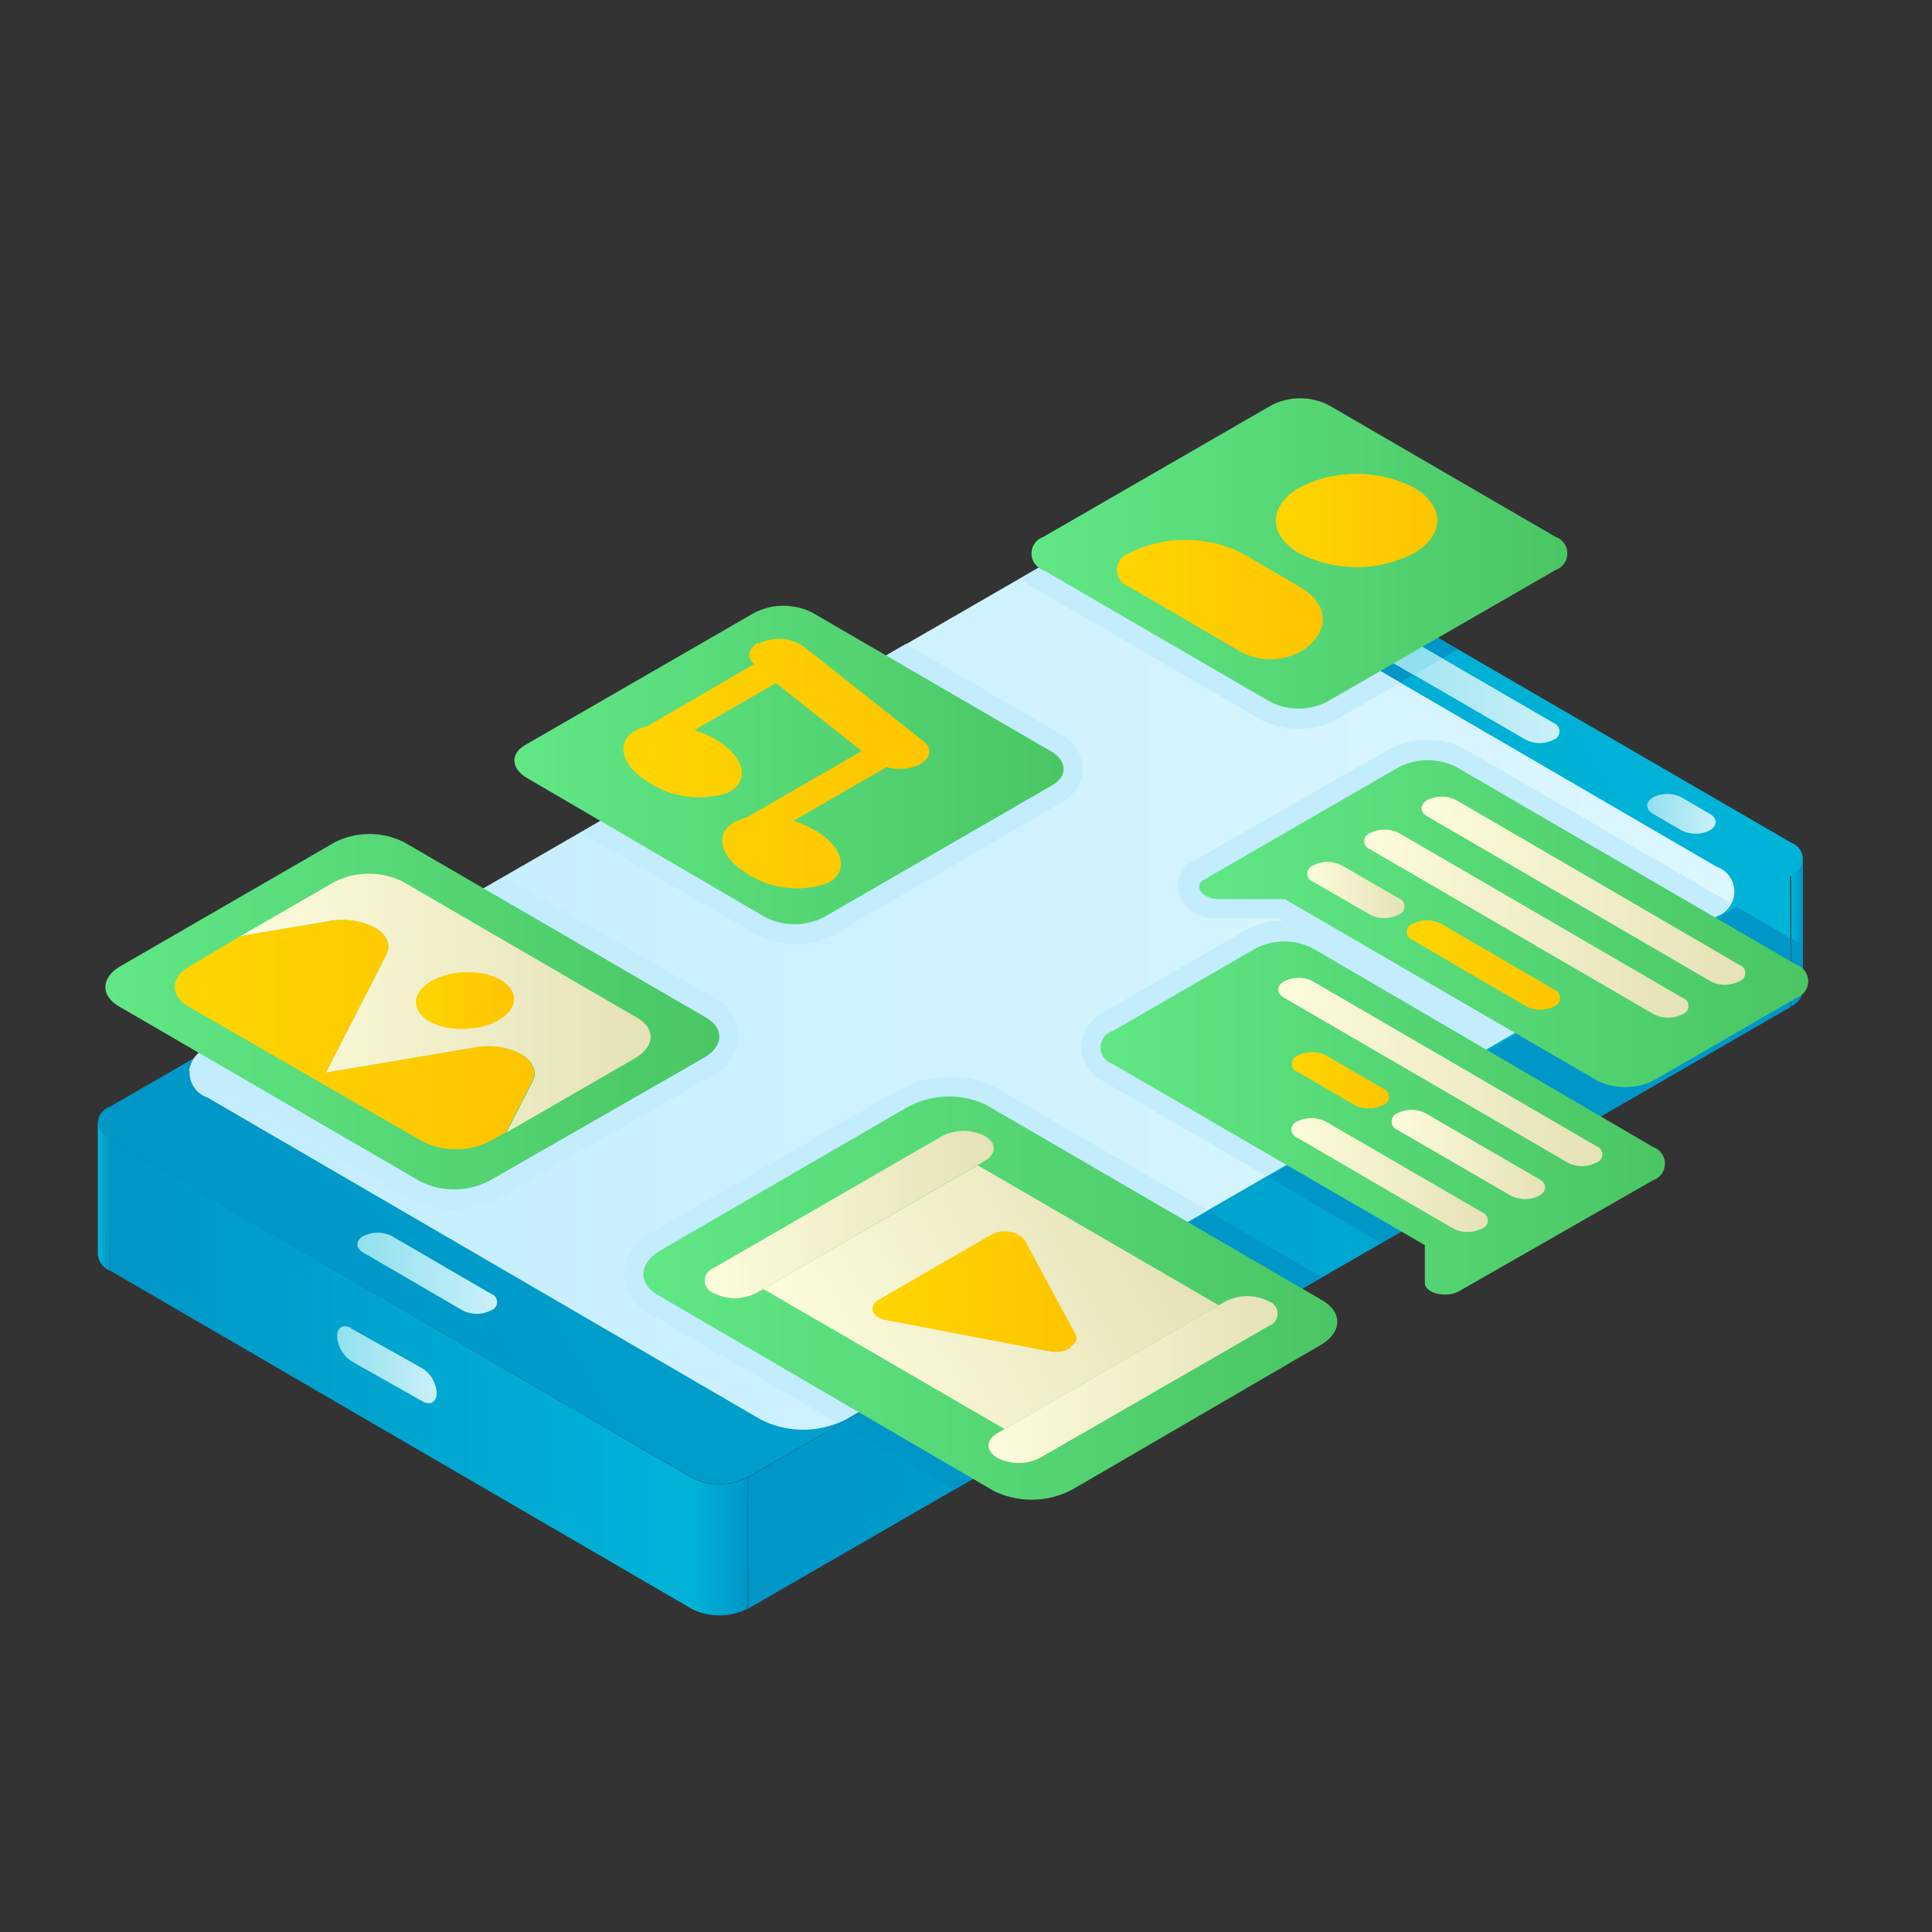 <svg xmlns="http://www.w3.org/2000/svg" xmlns:xlink="http://www.w3.org/1999/xlink" viewBox="0 0 96 96"><rect x="0" y="0" width="96" height="96" fill="#333333" stroke="none"/><defs><style>.cls-1{fill:url(#linear-gradient);}.cls-2{fill:#0096c7;}.cls-3{fill:url(#linear-gradient-2);}.cls-4{fill:url(#linear-gradient-3);}.cls-5{fill:url(#linear-gradient-4);}.cls-6{fill:url(#linear-gradient-5);}.cls-7{fill:url(#linear-gradient-6);}.cls-8{fill:url(#linear-gradient-7);}.cls-9{fill:url(#linear-gradient-8);}.cls-10{fill:url(#linear-gradient-9);}.cls-11{fill:url(#linear-gradient-10);}.cls-12{fill:url(#linear-gradient-11);}.cls-13{fill:url(#linear-gradient-12);}.cls-14{fill:url(#linear-gradient-13);}.cls-15{fill:#c3edfd;}.cls-16{fill:url(#linear-gradient-14);}.cls-17{fill:url(#linear-gradient-15);}.cls-18{fill:url(#linear-gradient-16);}.cls-19{fill:url(#linear-gradient-17);}.cls-20{fill:url(#linear-gradient-18);}.cls-21{fill:url(#linear-gradient-19);}.cls-22{fill:url(#linear-gradient-20);}.cls-23{fill:url(#linear-gradient-21);}.cls-24{fill:url(#linear-gradient-22);}.cls-25{fill:url(#linear-gradient-23);}.cls-26{fill:url(#linear-gradient-24);}.cls-27{fill:url(#linear-gradient-25);}.cls-28{fill:url(#linear-gradient-26);}.cls-29{fill:url(#linear-gradient-27);}.cls-30{fill:url(#linear-gradient-28);}.cls-31{fill:url(#linear-gradient-29);}.cls-32{fill:url(#linear-gradient-30);}.cls-33{fill:url(#linear-gradient-31);}.cls-34{fill:url(#linear-gradient-32);}.cls-35{fill:url(#linear-gradient-33);}.cls-36{fill:url(#linear-gradient-34);}.cls-37{fill:#90e0ef;}.cls-38{fill:url(#linear-gradient-35);}.cls-39{fill:url(#linear-gradient-36);}.cls-40{fill:url(#linear-gradient-37);}</style><linearGradient id="linear-gradient" x1="-54.26" y1="61.72" x2="-2.46" y2="61.72" gradientTransform="matrix(-1, 0, 0, 1, 34.71, 0)" gradientUnits="userSpaceOnUse"><stop offset="0" stop-color="#00b4d8"/><stop offset="1" stop-color="#0096c7"/></linearGradient><linearGradient id="linear-gradient-2" x1="-47.17" y1="29.22" x2="22.18" y2="69.26" xlink:href="#linear-gradient"/><linearGradient id="linear-gradient-3" x1="88.95" y1="46.36" x2="89.56" y2="46.36" gradientTransform="matrix(1, 0, 0, 1, 0, 0)" xlink:href="#linear-gradient"/><linearGradient id="linear-gradient-4" x1="4.86" y1="59.47" x2="5.46" y2="59.47" gradientTransform="matrix(1, 0, 0, 1, 0, 0)" xlink:href="#linear-gradient"/><linearGradient id="linear-gradient-5" x1="0.36" y1="68.27" x2="29.27" y2="68.27" xlink:href="#linear-gradient"/><linearGradient id="linear-gradient-6" x1="34.33" y1="76.84" x2="37.18" y2="76.84" gradientTransform="matrix(1, 0, 0, 1, 0, 0)" xlink:href="#linear-gradient"/><linearGradient id="linear-gradient-7" x1="-51.47" y1="48.79" x2="25.29" y2="48.79" gradientTransform="matrix(-1, 0, 0, 1, 34.71, 0)" gradientUnits="userSpaceOnUse"><stop offset="0" stop-color="#dcf7ff"/><stop offset="1" stop-color="#c3edfd"/></linearGradient><linearGradient id="linear-gradient-8" x1="-42.79" y1="33.68" x2="-31.63" y2="33.68" gradientTransform="matrix(-1, 0, 0, 1, 34.71, 0)" gradientUnits="userSpaceOnUse"><stop offset="0" stop-color="#caf0f8"/><stop offset="1" stop-color="#90e0ef"/></linearGradient><linearGradient id="linear-gradient-9" x1="-50.54" y1="40.44" x2="-47.13" y2="40.44" xlink:href="#linear-gradient-8"/><linearGradient id="linear-gradient-10" x1="-30.39" y1="28.8" x2="-29.23" y2="29.96" gradientTransform="matrix(-1, 0, 0, 1, 34.71, 0)" gradientUnits="userSpaceOnUse"><stop offset="0" stop-color="#a6b1bc"/><stop offset="1" stop-color="#7e8b99"/></linearGradient><linearGradient id="linear-gradient-11" x1="-28.27" y1="27.57" x2="-27.12" y2="28.73" xlink:href="#linear-gradient-10"/><linearGradient id="linear-gradient-12" x1="10.01" y1="63.27" x2="16.95" y2="63.27" xlink:href="#linear-gradient-8"/><linearGradient id="linear-gradient-13" x1="13.03" y1="67.81" x2="17.99" y2="67.81" xlink:href="#linear-gradient-8"/><linearGradient id="linear-gradient-14" x1="25.56" y1="38" x2="52.85" y2="38" gradientUnits="userSpaceOnUse"><stop offset="0" stop-color="#61e786"/><stop offset="1" stop-color="#4ac664"/></linearGradient><linearGradient id="linear-gradient-15" x1="30.96" y1="37.9" x2="46.17" y2="37.9" gradientUnits="userSpaceOnUse"><stop offset="0" stop-color="#ffd500"/><stop offset="1" stop-color="#fdc500"/></linearGradient><linearGradient id="linear-gradient-16" x1="5.24" y1="50.26" x2="35.74" y2="50.26" xlink:href="#linear-gradient-14"/><linearGradient id="linear-gradient-17" x1="2.4" y1="49.84" x2="22.77" y2="49.84" gradientTransform="matrix(-1, 0, 0, 1, 34.71, 0)" gradientUnits="userSpaceOnUse"><stop offset="0" stop-color="#e5e2b7"/><stop offset="1" stop-color="#fdfcdc"/></linearGradient><linearGradient id="linear-gradient-18" x1="8.68" y1="51.41" x2="26.56" y2="51.41" xlink:href="#linear-gradient-15"/><linearGradient id="linear-gradient-19" x1="20.67" y1="49.72" x2="25.54" y2="49.72" gradientTransform="translate(2.56 -1.11) rotate(2.92)" xlink:href="#linear-gradient-15"/><linearGradient id="linear-gradient-20" x1="31.97" y1="64.5" x2="66.44" y2="64.5" xlink:href="#linear-gradient-14"/><linearGradient id="linear-gradient-21" x1="-22.85" y1="59.66" x2="-6.23" y2="69.25" xlink:href="#linear-gradient-17"/><linearGradient id="linear-gradient-22" x1="43.32" y1="64.18" x2="53.47" y2="64.18" xlink:href="#linear-gradient-15"/><linearGradient id="linear-gradient-23" x1="-28.77" y1="68.55" x2="-14.42" y2="68.55" xlink:href="#linear-gradient-17"/><linearGradient id="linear-gradient-24" x1="-14.67" y1="60.36" x2="-0.32" y2="60.36" xlink:href="#linear-gradient-17"/><linearGradient id="linear-gradient-25" x1="59.59" y1="45.9" x2="89.85" y2="45.9" xlink:href="#linear-gradient-14"/><linearGradient id="linear-gradient-26" x1="54.72" y1="55.56" x2="82.73" y2="55.56" xlink:href="#linear-gradient-14"/><linearGradient id="linear-gradient-27" x1="-39.23" y1="58.39" x2="-29.47" y2="58.39" xlink:href="#linear-gradient-17"/><linearGradient id="linear-gradient-28" x1="-42.06" y1="57.36" x2="-34.43" y2="57.36" xlink:href="#linear-gradient-17"/><linearGradient id="linear-gradient-29" x1="64.2" y1="53.68" x2="69.02" y2="53.68" xlink:href="#linear-gradient-15"/><linearGradient id="linear-gradient-30" x1="-44.9" y1="53.27" x2="-28.81" y2="53.27" xlink:href="#linear-gradient-17"/><linearGradient id="linear-gradient-31" x1="-52.02" y1="44.26" x2="-35.93" y2="44.26" xlink:href="#linear-gradient-17"/><linearGradient id="linear-gradient-32" x1="-49.19" y1="45.89" x2="-33.09" y2="45.89" xlink:href="#linear-gradient-17"/><linearGradient id="linear-gradient-33" x1="69.89" y1="47.94" x2="77.53" y2="47.94" xlink:href="#linear-gradient-15"/><linearGradient id="linear-gradient-34" x1="-35.07" y1="44.26" x2="-30.26" y2="44.26" xlink:href="#linear-gradient-17"/><linearGradient id="linear-gradient-35" x1="51.25" y1="27.5" x2="77.88" y2="27.5" xlink:href="#linear-gradient-14"/><linearGradient id="linear-gradient-36" x1="63.4" y1="25.86" x2="71.4" y2="25.86" xlink:href="#linear-gradient-15"/><linearGradient id="linear-gradient-37" x1="55.49" y1="29.79" x2="65.72" y2="29.79" xlink:href="#linear-gradient-15"/></defs><g id="Layer_5" data-name="Layer 5"><polygon class="cls-1" points="37.16 73.41 37.18 79.93 88.97 50.03 88.95 43.51 37.16 73.41"/><polygon class="cls-2" points="86.28 45.05 88.96 46.61 88.97 50.03 68.64 61.77 63.01 58.49 86.28 45.05"/><path class="cls-3" d="M5.45,55a.86.86,0,0,0,0,1.63L34.33,73.4a3.1,3.1,0,0,0,2.83,0L89,43.51a.87.87,0,0,0,0-1.64L60.06,25.08a3.13,3.13,0,0,0-2.83,0Z"/><path class="cls-2" d="M57.23,25.08a3.13,3.13,0,0,1,2.83,0l12.38,7.19-6,3.47a3.85,3.85,0,0,1-1.92.47,3.89,3.89,0,0,1-1.91-.47L51.33,29.19a2.35,2.35,0,0,1-.51-.41Z"/><path class="cls-4" d="M89,43.51,89,50a1,1,0,0,0,.59-.82l0-6.52a1,1,0,0,1-.59.82"/><path class="cls-2" d="M89.55,47v2.26A1,1,0,0,1,89,50V46.61Z"/><polygon class="cls-2" points="65.69 63.47 47.38 74.04 41.74 70.77 60.05 60.2 65.69 63.47"/><path class="cls-5" d="M4.86,55.8v6.52a1,1,0,0,0,.59.82l0-6.53a1,1,0,0,1-.58-.81"/><polygon class="cls-6" points="5.44 56.61 5.46 63.13 34.35 79.93 34.33 73.41 5.44 56.61"/><path class="cls-7" d="M34.33,73.4l0,6.53a3.14,3.14,0,0,0,2.83,0l0-6.52a3.1,3.1,0,0,1-2.83,0"/><path class="cls-8" d="M10.3,52.07a1.3,1.3,0,0,0,0,2.46l27.49,16a4.66,4.66,0,0,0,4.24,0l43.27-25a1.3,1.3,0,0,0,0-2.46l-27.49-16a4.66,4.66,0,0,0-4.24,0Z"/><path class="cls-9" d="M66.63,30.61a1.53,1.53,0,0,1,1.41,0l9.17,5.32a.44.44,0,0,1,0,.82,1.53,1.53,0,0,1-1.41,0l-9.17-5.32a.43.43,0,0,1,0-.82"/><path class="cls-10" d="M82.14,39.62a1.56,1.56,0,0,1,1.41,0l1.41.82c.39.22.38.59,0,.82a1.56,1.56,0,0,1-1.41,0l-1.41-.82c-.39-.23-.39-.59,0-.82"/><path class="cls-11" d="M63.81,29a1.59,1.59,0,0,1,1.41,0,.43.43,0,0,1,0,.82,1.56,1.56,0,0,1-1.41,0,.43.43,0,0,1,0-.82"/><path class="cls-12" d="M61.69,27.74a1.55,1.55,0,0,1,1.42,0,.43.43,0,0,1,0,.82,1.53,1.53,0,0,1-1.41,0c-.4-.23-.4-.59,0-.82"/><path class="cls-13" d="M18.06,61.42a1.59,1.59,0,0,1,1.41,0l4.93,2.87a.43.43,0,0,1,0,.82,1.55,1.55,0,0,1-1.42,0l-4.93-2.87c-.39-.23-.39-.59,0-.82"/><path class="cls-14" d="M17.43,66,21,68a1.56,1.56,0,0,1,.7,1.22c0,.45-.32.63-.71.41l-3.54-2a1.6,1.6,0,0,1-.7-1.23c0-.44.32-.63.71-.4"/><path class="cls-15" d="M39.54,46.91a4,4,0,0,1-2-.51l-8.68-5L45,32l7.69,4.47a2.05,2.05,0,0,1,1.12,1.74,1.94,1.94,0,0,1-1.07,1.67L41.43,46.44A3.81,3.81,0,0,1,39.54,46.91Z"/><path class="cls-15" d="M31,63.31a2.47,2.47,0,0,1,1.4-2.08l12.24-7.07a5.25,5.25,0,0,1,2.6-.65,4.66,4.66,0,0,1,2.3.56L60,60.14,42,70.5a2.17,2.17,0,0,1-.41.19l-9.42-5.47A2.23,2.23,0,0,1,31,63.31Z"/><path class="cls-15" d="M53.72,52a2,2,0,0,1,1.09-1.69l7.09-4.09a3.9,3.9,0,0,1,1.87-.47l-.21-.12h-3a1.91,1.91,0,0,1-2-1.23,1.45,1.45,0,0,1,.75-1.62L69,37.24a4,4,0,0,1,1.92-.47,3.85,3.85,0,0,1,1.92.48L86,44.88a2,2,0,0,1-.7.64L62.92,58.44,54.8,53.72A2,2,0,0,1,53.72,52Z"/><path class="cls-15" d="M53.58,27.09a4.66,4.66,0,0,1,4.24,0l11.76,6.83-3.14,1.82a3.85,3.85,0,0,1-1.92.47,3.89,3.89,0,0,1-1.91-.47L51.33,29.19a2.46,2.46,0,0,1-.57-.48Z"/><path class="cls-15" d="M10.3,52.07l14.77-8.52,10.51,6.11a2.12,2.12,0,0,1,1.16,1.81,2.26,2.26,0,0,1-1.26,1.91L24.84,59.52a4.63,4.63,0,0,1-2.31.58,4.29,4.29,0,0,1-2.14-.52l-11-6.37A1.56,1.56,0,0,1,10.3,52.07Z"/><path class="cls-16" d="M26.13,37l11.35-6.55a3.19,3.19,0,0,1,2.9,0l11.84,6.88c.82.48.84,1.23.06,1.69L40.93,45.58a3.22,3.22,0,0,1-2.9,0L26.19,38.66C25.37,38.18,25.35,37.43,26.13,37Z"/><path class="cls-17" d="M37.66,32h0a2.23,2.23,0,0,1,2.24.1l6,4.74c.42.34.36.82-.15,1.12a2.37,2.37,0,0,1-1.7.16l-4.63,2.67a5.15,5.15,0,0,1,1.34.63c1.19.83,1.36,1.89.44,2.42l-.13.06a4.61,4.61,0,0,1-4.15-.62c-1.19-.83-1.37-1.88-.44-2.42l.12-.06a2.48,2.48,0,0,1,.48-.17l5.74-3.31-4.26-3.38-4.06,2.34a5,5,0,0,1,1.34.64c1.18.82,1.36,1.88.43,2.41l-.12.07A4.64,4.64,0,0,1,32,38.72c-1.19-.82-1.36-1.88-.43-2.41l.12-.07a2.46,2.46,0,0,1,.48-.16L37.47,33c-.37-.34-.3-.77.19-1.06"/><path class="cls-18" d="M6,48l10.64-6.15a3.83,3.83,0,0,1,3.44,0l15,8.71c.92.54.88,1.43-.1,2L24.34,58.66a3.79,3.79,0,0,1-3.45.05L5.9,50C5,49.47,5,48.58,6,48Z"/><path class="cls-19" d="M18.64,46.1a3.6,3.6,0,0,0-2.33-.32l-4.37.74,4.61-2.66A3.77,3.77,0,0,1,20,43.8l11.67,6.78c.92.53.86,1.43-.11,2l-6.39,3.69,1.3-2.53c.27-.53,0-1-.56-1.35a3.5,3.5,0,0,0-2.32-.33L16.19,53.3l3-5.85C19.46,46.93,19.2,46.43,18.64,46.1Z"/><path class="cls-20" d="M9.45,48c-1,.57-1,1.46-.11,2L21,56.72a3.74,3.74,0,0,0,3.43-.06l.71-.4,1.3-2.53c.27-.53,0-1-.56-1.35a3.5,3.5,0,0,0-2.32-.33L16.19,53.3l3-5.85c.27-.52,0-1-.55-1.35a3.6,3.6,0,0,0-2.33-.32l-4.37.74Z"/><ellipse class="cls-21" cx="23.1" cy="49.72" rx="2.44" ry="1.41" transform="translate(-2.5 1.24) rotate(-2.92)"/><path class="cls-22" d="M32.87,62.1,45.11,55a4.31,4.31,0,0,1,3.89-.1l16.72,9.72c1,.6,1,1.61-.18,2.26L53.31,74a4.3,4.3,0,0,1-3.9.1L32.69,64.35C31.66,63.75,31.74,62.74,32.87,62.1Z"/><polygon class="cls-23" points="48.58 57.9 60.56 64.86 49.92 71.01 37.93 64.05 48.58 57.9"/><path class="cls-24" d="M53.17,67a1.53,1.53,0,0,1-1.06.14L44,65.59c-.68-.15-.87-.66-.35-1l5.59-3.23a1.4,1.4,0,0,1,1.65.21l2.55,4.73c.15.23,0,.45-.23.6"/><path class="cls-25" d="M49.57,71.21l.35-.2,10.64-6.15.35-.2a2.35,2.35,0,0,1,2.13,0,.65.65,0,0,1,0,1.23L51.68,72.44a2.33,2.33,0,0,1-2.12,0c-.59-.34-.58-.89,0-1.23"/><path class="cls-26" d="M35.47,63l11.35-6.55a2.33,2.33,0,0,1,2.12,0c.59.34.58.89,0,1.23l-.35.2L37.93,64.05l-.35.2a2.33,2.33,0,0,1-2.12,0,.65.65,0,0,1,0-1.23"/><path class="cls-27" d="M59.88,43.68l9.64-5.57a3.16,3.16,0,0,1,2.84,0l16.91,9.83a.87.87,0,0,1,0,1.64l-7.09,4.1a3.16,3.16,0,0,1-2.84,0l-15.5-9H60.59C59.7,44.66,59.25,44,59.88,43.68Z"/><path class="cls-28" d="M55.31,51.22l7.09-4.1a3.13,3.13,0,0,1,2.83,0L82.15,57a.87.87,0,0,1,0,1.64L72.5,64.16c-.64.36-1.7.1-1.7-.41V61.87l-15.51-9A.86.86,0,0,1,55.31,51.22Z"/><path class="cls-29" d="M64.47,55.72a.43.43,0,0,0,0,.82l7.75,4.51a1.56,1.56,0,0,0,1.41,0,.43.43,0,0,0,0-.82l-7.75-4.5A1.58,1.58,0,0,0,64.47,55.72Z"/><path class="cls-30" d="M69.43,55.32a.44.44,0,0,0,0,.82l5.64,3.27a1.53,1.53,0,0,0,1.41,0c.4-.23.4-.59,0-.82l-5.64-3.27A1.53,1.53,0,0,0,69.43,55.32Z"/><path class="cls-31" d="M64.49,52.45a.43.43,0,0,0,0,.82l2.82,1.64a1.59,1.59,0,0,0,1.41,0,.43.43,0,0,0,0-.82l-2.82-1.64A1.55,1.55,0,0,0,64.49,52.45Z"/><path class="cls-32" d="M63.81,48.76c-.4.23-.39.59,0,.82L77.9,57.77a1.55,1.55,0,0,0,1.42,0,.43.43,0,0,0,0-.82L65.23,48.76A1.55,1.55,0,0,0,63.81,48.76Z"/><path class="cls-33" d="M70.93,39.75c-.39.23-.39.6,0,.82L85,48.76a1.55,1.55,0,0,0,1.42,0,.43.43,0,0,0,0-.82L72.35,39.75A1.61,1.61,0,0,0,70.93,39.75Z"/><path class="cls-34" d="M68.09,41.39a.43.43,0,0,0,0,.82L82.18,50.4a1.61,1.61,0,0,0,1.42,0,.43.43,0,0,0,0-.82L69.51,41.39A1.58,1.58,0,0,0,68.09,41.39Z"/><path class="cls-35" d="M70.19,45.9a.43.43,0,0,0,0,.81L75.83,50a1.53,1.53,0,0,0,1.41,0,.44.44,0,0,0,0-.82L71.61,45.9A1.55,1.55,0,0,0,70.19,45.9Z"/><path class="cls-36" d="M65.26,43a.43.43,0,0,0,0,.82l2.82,1.63a1.53,1.53,0,0,0,1.41,0,.43.43,0,0,0,0-.82L66.67,43A1.53,1.53,0,0,0,65.26,43Z"/><path class="cls-37" d="M66.63,30.61a1.53,1.53,0,0,1,1.41,0l3.63,2.11-1.42.82-3.63-2.11A.43.43,0,0,1,66.63,30.61Z"/><path class="cls-38" d="M51.84,26.68l11.35-6.55a3.13,3.13,0,0,1,2.83,0L77.3,26.68a.87.87,0,0,1,0,1.64L65.94,34.87a3.1,3.1,0,0,1-2.83,0L51.83,28.32A.87.87,0,0,1,51.84,26.68Z"/><path class="cls-39" d="M64.58,24.22c-1.57.91-1.58,2.38,0,3.28a6.21,6.21,0,0,0,5.66,0c1.57-.9,1.57-2.37,0-3.28A6.27,6.27,0,0,0,64.58,24.22Z"/><path class="cls-40" d="M56.08,27.5a.87.87,0,0,0,0,1.64l5.63,3.28a3.16,3.16,0,0,0,2.84,0c1.57-.91,1.58-2.37,0-3.28L61.74,27.5A6.27,6.27,0,0,0,56.08,27.5Z"/></g></svg>